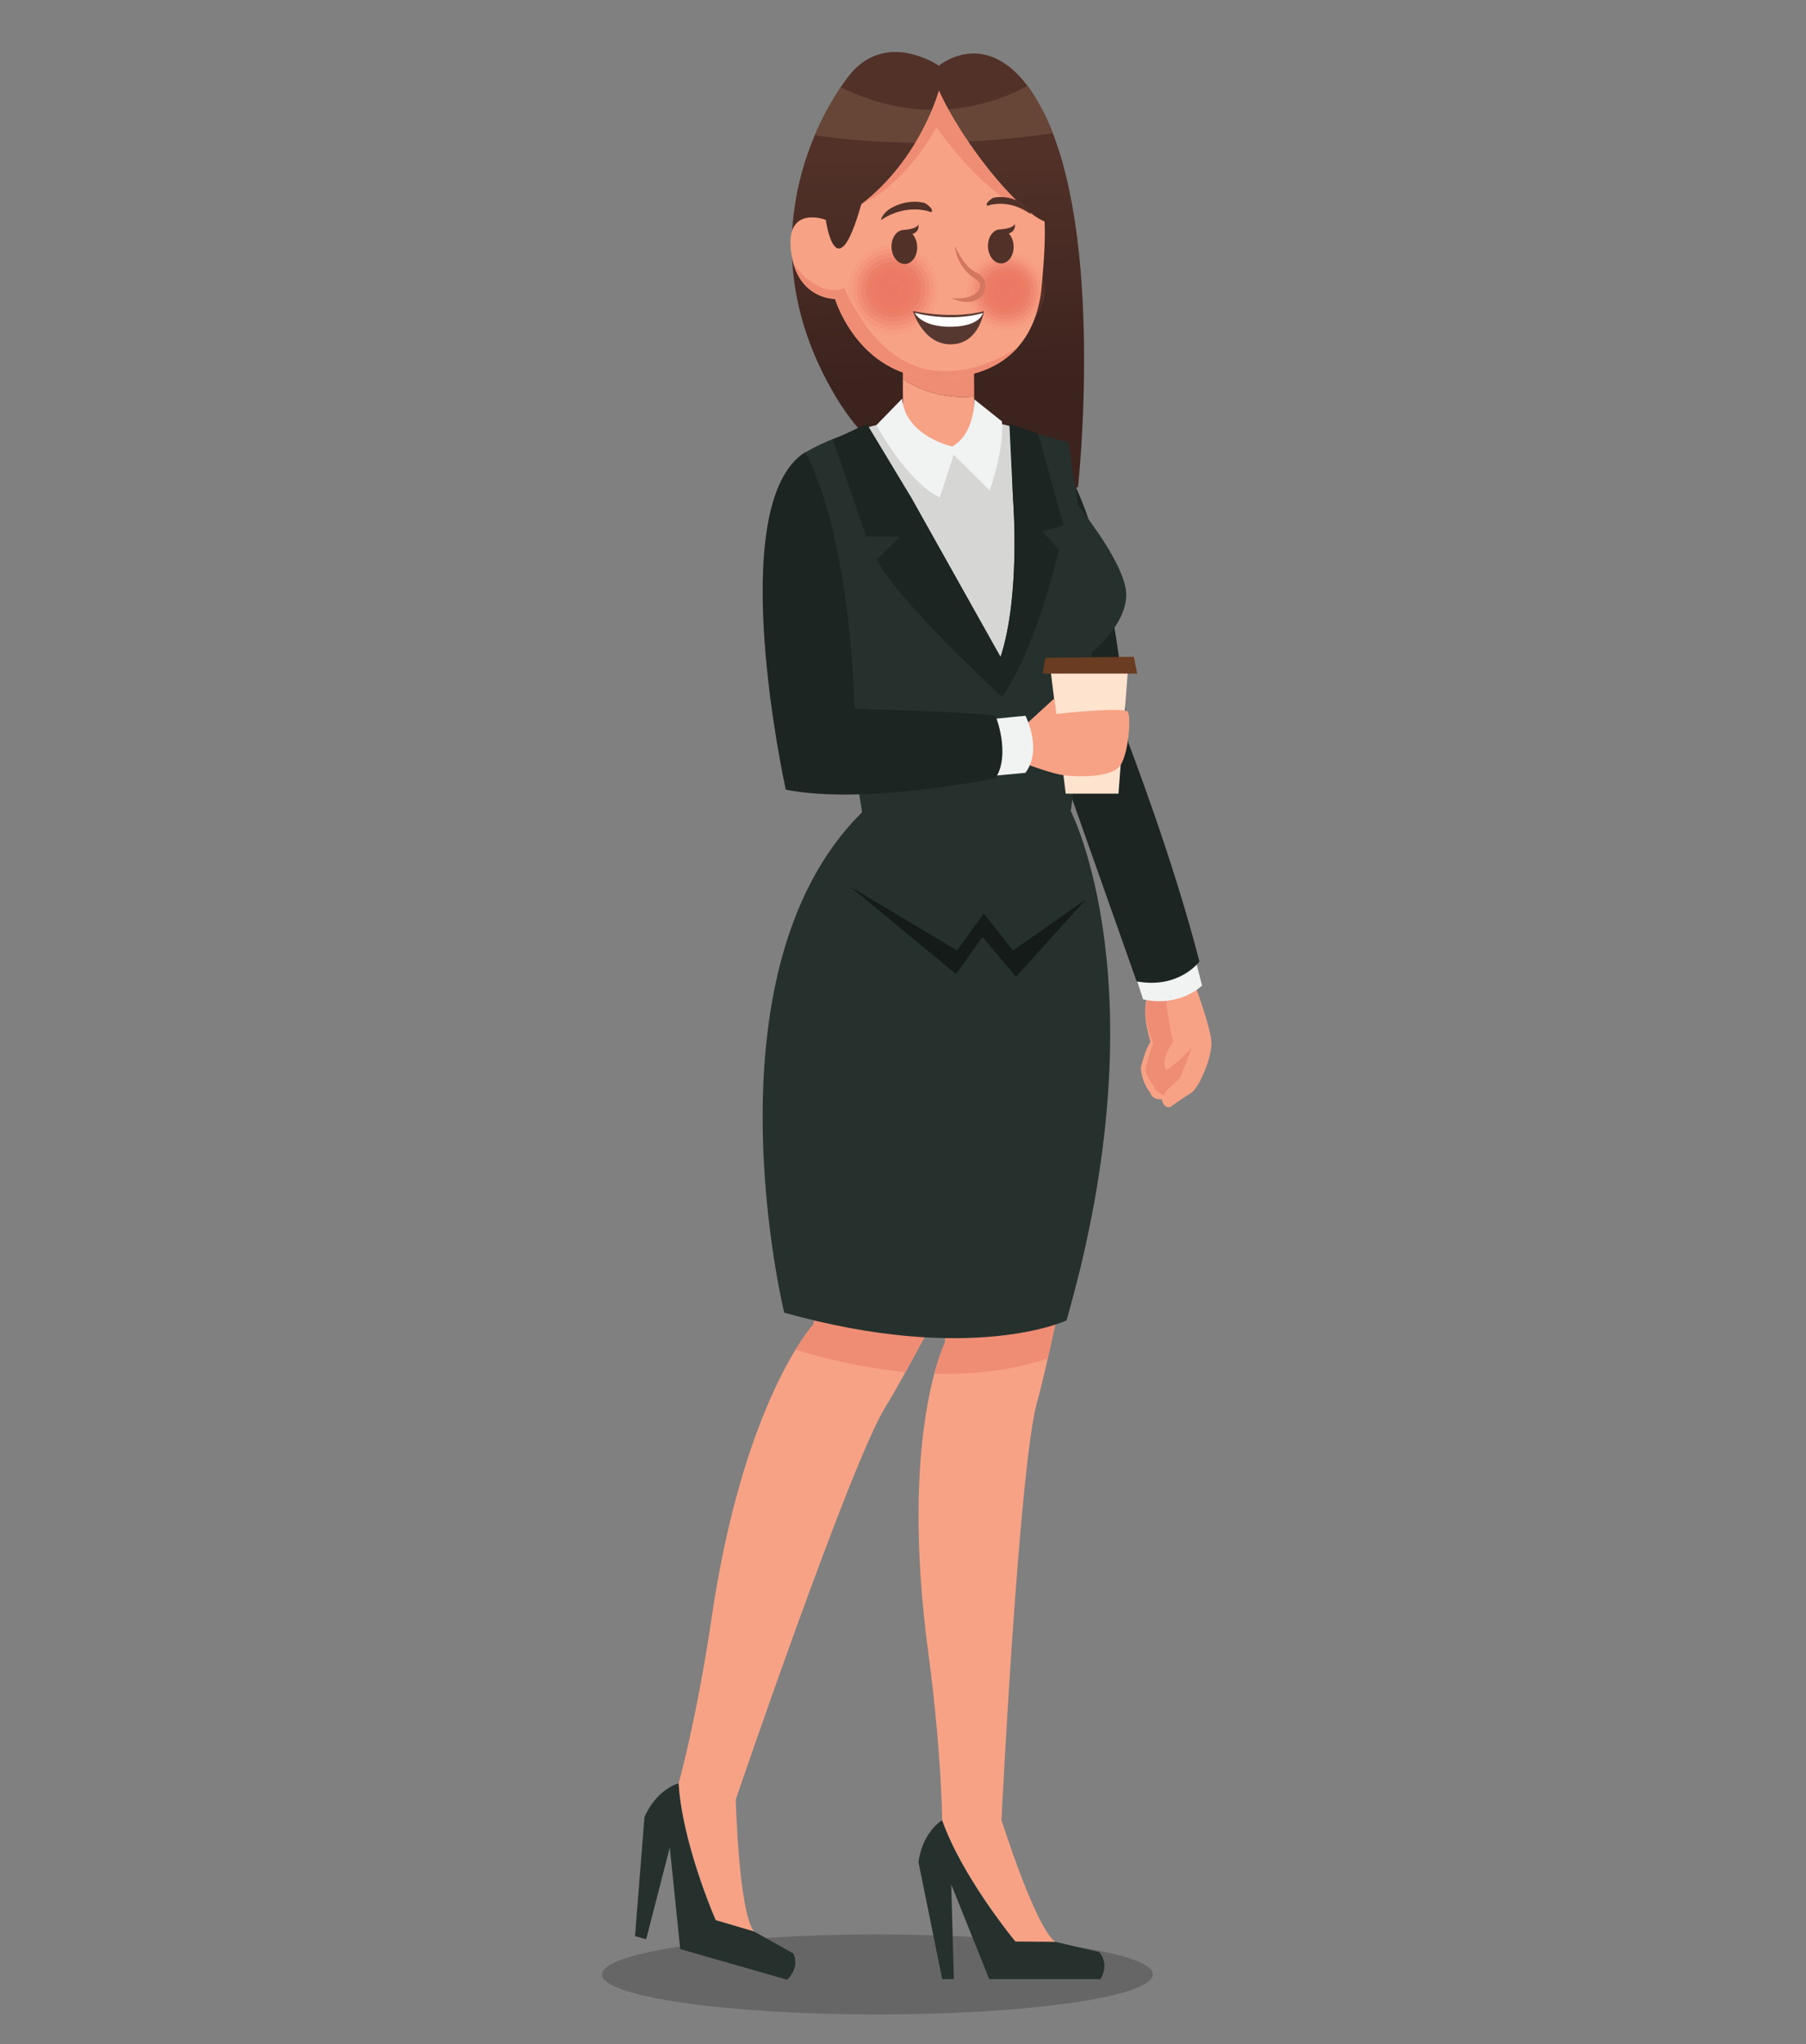 <?xml version="1.0" encoding="utf-8"?>
<!-- Generator: Adobe Illustrator 16.0.0, SVG Export Plug-In . SVG Version: 6.00 Build 0)  -->
<!DOCTYPE svg PUBLIC "-//W3C//DTD SVG 1.1//EN" "http://www.w3.org/Graphics/SVG/1.1/DTD/svg11.dtd">
<svg version="1.1" xmlns="http://www.w3.org/2000/svg" xmlns:xlink="http://www.w3.org/1999/xlink" x="0px" y="0px" width="243px"
	 height="275px" viewBox="0 0 243 275" style="enable-background:new 0 0 243 275;" xml:space="preserve">
<rect x="0" y="0" width="243" height="275" fill="#808080" stroke="none"/>
<symbol  id="New_Symbol" viewBox="-14.739 -52.555 29.477 105.111">
	<path style="fill:#394E6B;" d="M-2.988-52.555L-2.988-52.555c-5.073,0-9.228,4.029-9.385,9.099l-2.361,86.329
		c-0.184,5.963,5.167,10.584,11.039,9.534l10.697-1.914c4.87-0.871,8.229-5.371,7.678-10.288L6.343-44.211
		C5.811-48.963,1.792-52.555-2.988-52.555z"/>
</symbol>
<symbol  id="New_Symbol_2" viewBox="-11.693 -45.681 23.386 91.362">
	<path style="fill:#394E6B;" d="M7.385,36.57c-0.231,5.097-4.431,9.11-9.534,9.11c-5.815,0-10.279-5.157-9.444-10.913l2.047-19.043
		l-0.217-0.268L-4.82-44.05c0.077-0.921,0.847-1.631,1.772-1.631H9.914c1.02,0,1.831,0.856,1.776,1.875L7.385,36.57z"/>
</symbol>
<symbol  id="New_Symbol_28" viewBox="-12.589 -25.75 25.178 51.5">
	<path style="fill:#EF9F8A;" d="M12.589,15.259v-30.518c0-5.798-4.692-10.491-10.491-10.491h-4.196
		c-5.798,0-10.491,4.692-10.491,10.491v30.518c0,5.799,4.692,10.491,10.491,10.491h4.196C7.897,25.75,12.589,21.058,12.589,15.259z"
		/>
	<path style="fill:#EF9F8A;" d="M12.589,15.259V-6.632l-25.178,6.275v15.616c0,5.799,4.692,10.491,10.491,10.491h4.196
		C7.897,25.75,12.589,21.058,12.589,15.259z"/>
</symbol>
<symbol  id="New_Symbol_3" viewBox="-18.066 -40.691 36.133 81.38">
	<path style="fill:#2D3C58;" d="M11.854,40.686C2.836,40.371-7.343,17.734-9.418,11.666c-0.003-0.008-2.229-6.515-2.229-6.515
		l-6.188-32.762c-1.201-5.79,2.369-11.695,8.165-12.867c5.556-1.123,10.953,2.308,12.344,7.731c0,0,15.156,61.956,15.183,62.059
		c0.848,3.307-0.874,10.917-5.307,11.354C12.319,40.688,12.087,40.694,11.854,40.686z"/>
</symbol>
<symbol  id="New_Symbol_31" viewBox="-32 -21 64 42">
	<path style="fill:#394E6B;" d="M18.75-21h-37.5C-26.068-21-32-15.067-32-7.75V21h64V-7.75C32-15.067,26.068-21,18.75-21z"/>
</symbol>
<symbol  id="New_Symbol_4" viewBox="-12.729 -38.5 25.457 77">
	<g>
		<path style="fill:#2A3F4C;" d="M-3.647-26.527c-0.184-0.019-0.363-0.006-0.539,0.021l0.07-0.444l3.251,0.696L-3.647-26.527z"/>
		<path style="fill:#2D3C58;" d="M10.022-17.754c0.134,0.013,0.265,0.009,0.395-0.001L6.813,29.52c-0.21,2.54-1.38,4.78-3.12,6.4
			c-1.75,1.6-4.08,2.58-6.63,2.58c-6.07,0-10.67-5.46-9.65-11.44l7.299-46.543c0.272,0.166,0.58,0.28,0.916,0.313L10.022-17.754z"/>
		<path style="fill:#D4EFFC;" d="M12.718-22.71l-0.293,2.983c-0.105,1.069-0.971,1.884-2.007,1.971
			c-0.13,0.01-0.261,0.014-0.395,0.001L-4.371-19.17c-0.336-0.033-0.644-0.147-0.916-0.313c-0.7-0.426-1.141-1.223-1.056-2.089
			l0.293-2.983c0.1-1.019,0.893-1.804,1.863-1.951c0.176-0.027,0.355-0.04,0.539-0.021l2.782,0.273l11.611,1.142
			c0.079,0.008,0.152,0.03,0.228,0.046C12.057-24.841,12.828-23.834,12.718-22.71z"/>
		<path style="fill:#FABA9F;" d="M-0.865-26.254l-3.251-0.696l0.85-5.411c0.62-3.6,3.73-6.14,7.27-6.14c0.37,0,0.74,0.02,1.11,0.08
			c3.85,0.58,6.59,4.04,6.271,7.92l-0.41,5.434c-0.076-0.016-0.149-0.038-0.228-0.046L-0.865-26.254z"/>
	</g>
</symbol>
<symbol  id="New_Symbol_53" viewBox="-8.967 -19.982 17.934 39.963">
	<polygon style="fill:#61728A;" points="-5.126,19.981 -8.967,9.089 -1.843,5.542 -6.532,-3.595 8.967,-19.982 	"/>
</symbol>
<symbol  id="New_Symbol_69" viewBox="-1.357 -1.827 2.714 3.653">
	<g>
		<path style="fill:#67423A;" d="M-1.357-0.026c0.004-0.224,0.04-0.441,0.1-0.64c0.205-0.688,0.709-1.171,1.292-1.16
			c0.75,0.014,1.341,0.842,1.322,1.852c-0.007,0.342-0.083,0.66-0.21,0.933C0.9,1.486,0.459,1.835-0.035,1.826
			C-0.785,1.812-1.376,0.983-1.357-0.026z"/>
	</g>
</symbol>
<symbol  id="New_Symbol_7" viewBox="-12.526 -15.25 25.053 30.5">
	<path style="fill:#EF9F8A;" d="M12.526-9.445c0-3.207-2.599-5.805-5.805-5.805H0.729c-5.822,0-10.759,3.811-11.583,8.94
		l-1.553,9.674C-13.414,9.637-7.944,15.25-0.824,15.25l0,0c7.373,0,13.35-5.978,13.35-13.35V-9.445z"/>
</symbol>
<symbol  id="New_Symbol_8" viewBox="-3.283 -1.387 6.566 2.772">
	<g>
		<path style="fill:#B15A3C;" d="M-2.454-1.387l-0.829,1.639c2.06,1.042,4.33,1.374,6.566,0.961L2.95-0.592
			C1.112-0.251-0.756-0.527-2.454-1.387z"/>
	</g>
</symbol>
<symbol  id="New_Symbol_81" viewBox="-11.733 -7.16 23.466 14.319">
	<path style="fill:#67423A;" d="M11.67-7.16c0.3,2.313-0.364,5.189-4.55,6.954C-0.781,3.123-5.503,6.442-5.503,6.442L-9.716,7.14
		c-0.837,0.139-1.612-0.476-1.667-1.323l-0.35-5.393L3.178-7.16H11.67z"/>
</symbol>
<g id="Layer_1" style="display:none;">
	<g style="display:inline;">
		<g>
			
				<use xlink:href="#New_Symbol_3"  width="36.133" height="81.38" id="XMLID_360_" x="-18.066" y="-40.691" transform="matrix(0.559 -0.034 -0.034 -0.559 91.437 109.436)" style="overflow:visible;"/>
			
				<use xlink:href="#New_Symbol_4"  width="25.457" height="77" x="-12.729" y="-38.5" transform="matrix(0.558 0.047 0.047 -0.558 87.715 145.558)" style="overflow:visible;"/>
		</g>
	</g>
	
		<use xlink:href="#New_Symbol_3"  width="36.133" height="81.38" id="XMLID_358_" x="-18.066" y="-40.691" transform="matrix(-0.56 -0.008 0.008 -0.56 145.129 107.549)" style="display:inline;overflow:visible;"/>
	
		<use xlink:href="#New_Symbol_31"  width="64" height="42" id="XMLID_357_" x="-32" y="-21" transform="matrix(0.56 0 0 -0.56 117.673 159.459)" style="display:inline;overflow:visible;"/>
	<g style="display:inline;">
		<g>
			
				<use xlink:href="#New_Symbol_81"  width="23.466" height="14.319" id="XMLID_355_" x="-11.733" y="-7.16" transform="matrix(-0.948 -0.133 0.133 -0.948 83.564 264.152)" style="overflow:visible;"/>
		</g>
		<g>
			<g>
				
					<use xlink:href="#New_Symbol"  width="29.477" height="105.111" id="XMLID_353_" x="-14.739" y="-52.555" transform="matrix(0.554 0.083 0.083 -0.554 104.571 190.074)" style="overflow:visible;"/>
				
					<use xlink:href="#New_Symbol_2"  width="23.386" height="91.362" id="XMLID_352_" x="-11.693" y="-45.681" transform="matrix(0.547 0.119 0.119 -0.547 95.721 235.524)" style="overflow:visible;"/>
			</g>
		</g>
		<g>
			<g>
				
					<use xlink:href="#New_Symbol_81"  width="23.466" height="14.319" id="XMLID_351_" x="-11.733" y="-7.16" transform="matrix(0.958 0 0 -0.958 130.542 262.587)" style="overflow:visible;"/>
			</g>
			<g>
				<g>
					
						<use xlink:href="#New_Symbol"  width="29.477" height="105.111" id="XMLID_350_" x="-14.739" y="-52.555" transform="matrix(-0.56 -0.03 0.03 -0.56 125.851 185.98)" style="overflow:visible;"/>
					
						<use xlink:href="#New_Symbol_2"  width="23.386" height="91.362" id="XMLID_349_" x="-11.693" y="-45.681" transform="matrix(-0.56 0.006 -0.006 -0.56 125.319 232.28)" style="overflow:visible;"/>
				</g>
			</g>
		</g>
	</g>
	<path style="display:inline;fill:#2D3C58;" d="M142.086,91.163c-0.501-5.842-8.924-9.8-13.247-11.873
		c-1.118-0.531-9.928-3.375-11.166-2.923c-1.236-0.451-10.045,2.392-11.152,2.923c-4.334,2.073-12.756,6.031-13.257,11.873
		c-0.28,3.201-0.466,7.276-0.308,8.766l5.606,59.176c0.062,0.601,1.021,1.129,2.176,1.177l12.517,0.75
		c1.41,0.094,2.826,0.12,4.242,0.13v0.006c0.055,0,0.114-0.003,0.176-0.004c0.065,0.001,0.128,0.004,0.19,0.004v-0.006
		c1.408-0.01,2.82-0.036,4.234-0.13l12.521-0.75c1.146-0.048,2.107-0.576,2.181-1.177l5.597-59.176
		C142.552,98.439,142.376,94.363,142.086,91.163z"/>
	<path style="display:inline;fill:#E9F4F7;" d="M131.598,80.617l-14.35,38.624l-13.497-38.267l0.65-0.414
		c8.282-5.328,18.65-5.366,26.956-0.095L131.598,80.617z"/>
	<g style="display:inline;">
		
			<use xlink:href="#New_Symbol_53"  width="17.934" height="39.963" x="-8.967" y="-19.982" transform="matrix(0.958 0 0 -0.958 109.119 100.104)" style="overflow:visible;"/>
		
			<use xlink:href="#New_Symbol_53"  width="17.934" height="39.963" x="-8.967" y="-19.982" transform="matrix(-0.958 0 0 -0.958 126.237 100.104)" style="overflow:visible;"/>
	</g>
	<polygon style="display:inline;fill:#A1B766;" points="122.373,109.505 117.103,119.397 113.075,109.439 113.075,109.433 
		113.527,97.421 115.854,92.142 112.986,87.683 118.263,80.971 122.373,87.153 118.726,92.139 120.667,95.922 	"/>
	<path style="display:inline;fill:#D4EFFC;" d="M111.562,89.056l6.528-4.868l6.283,4.459c2.417-1.807,3.948-4.499,3.948-7.328
		c0-4.987-4.756-9.575-10.647-9.575c-5.875,0-10.649,4.588-10.649,9.575C107.024,84.373,108.823,87.264,111.562,89.056z"/>
	
		<use xlink:href="#New_Symbol_28"  width="25.178" height="51.5" id="XMLID_348_" x="-12.589" y="-25.75" transform="matrix(0.56 0 0 -0.56 117.673 70.466)" style="display:inline;overflow:visible;"/>
	<g style="display:inline;">
		<path style="fill:#FCF8C8;" d="M140.031,29.995v7.287c0,1.44-0.178,2.841-0.516,4.181c-1.854,7.578-8.711,13.192-16.861,13.192
			h-10.946c-8.068,0-14.847-5.503-16.809-12.956c-0.368-1.413-0.56-2.894-0.56-4.417v-7.287c0-9.595,7.777-17.375,17.368-17.375
			h10.946C132.255,12.62,140.031,20.4,140.031,29.995z"/>
		<g>
			
				<use xlink:href="#New_Symbol_7"  width="25.053" height="30.5" id="XMLID_347_" x="-12.526" y="-15.25" transform="matrix(0.56 0 0 -0.56 97.29 50.873)" style="overflow:visible;"/>
			
				<use xlink:href="#New_Symbol_7"  width="25.053" height="30.5" id="XMLID_346_" x="-12.526" y="-15.25" transform="matrix(-0.56 0 0 -0.56 137.081 50.873)" style="overflow:visible;"/>
		</g>
		<path style="fill:#FABA9F;" d="M117.179,75.392L117.179,75.392c-10.552,0-19.189-8.637-19.189-19.194V31.117
			c0-7.245,5.921-13.171,13.17-13.171h12.046c7.253,0,13.173,5.926,13.173,13.171v25.081
			C136.379,66.755,127.745,75.392,117.179,75.392z"/>
		<path style="opacity:0.59;fill:#FABAA0;" d="M117.18,55.943L117.18,55.943c-2.529,0-4.597-2.068-4.597-4.598v-8.029
			c0-2.529,2.068-4.599,4.596-4.599h0.001c2.531,0,4.605,2.07,4.605,4.599v8.029C121.786,53.875,119.711,55.943,117.18,55.943z"/>
		<path style="fill:#FCF8C8;" d="M141.54,8.553c-2.466-2.127-5.814-3.066-8.972-2.512c1.111,0.589,1.135,2.361,0.375,3.391
			c-3.381,4.603-8.418,1.695-12.662,0.708c-4.37-1.015-9.197,0.064-12.668,2.831c-2.41,1.915-4.083,4.527-5.155,7.378
			c0.536-0.175,1.072-0.34,1.613-0.478c3.894-0.981,7.507-0.413,10.889,1.742c0.765,0.486,1.059,1.204,1.035,1.909
			c0.579,0.173,1.147,0.423,1.718,0.781c6.483,4.131,14.967,5.839,21.889,1.944C146.354,22.457,148.068,14.162,141.54,8.553z"/>
		<path style="fill:#FFFFFF;" d="M109.938,57.586c-0.417,0-0.688,0.628-0.486,1.136c1.404,3.492,4.341,5.895,7.728,5.895
			c3.394,0,6.324-2.403,7.728-5.895c0.203-0.508-0.057-1.136-0.477-1.136H109.938z"/>
		<g>
			<g>
				<g>
					
						<use xlink:href="#New_Symbol_8"  width="6.566" height="2.772" x="-3.283" y="-1.387" transform="matrix(1.274 0 0 -1.274 109.655 34.147)" style="overflow:visible;"/>
				</g>
				<g>
					
						<use xlink:href="#New_Symbol_8"  width="6.566" height="2.772" id="XMLID_345_" x="-3.283" y="-1.387" transform="matrix(-1.274 0 0 -1.274 124.711 34.147)" style="overflow:visible;"/>
				</g>
			</g>
			<g>
				
					<use xlink:href="#New_Symbol_69"  width="2.714" height="3.653" id="XMLID_14_" x="-1.357" y="-1.827" transform="matrix(1.412 0 0 -1.412 109.93 42.856)" style="overflow:visible;"/>
				
					<use xlink:href="#New_Symbol_69"  width="2.714" height="3.653" id="XMLID_5_" x="-1.357" y="-1.827" transform="matrix(1.412 0 0 -1.412 124.441 42.856)" style="overflow:visible;"/>
			</g>
		</g>
		<path style="fill:#FCF8C8;" d="M140.031,29.995v8.407c0,1.441-0.178,2.842-0.516,4.181c-4.251-1.384-7.328-5.38-7.328-10.099
			v-3.949c0-1.516-1.23-2.743-2.748-2.743h-25.401c-1.517,0-2.743,1.227-2.743,2.743v5.977c0,3.986-2.708,7.337-6.396,8.306
			c-0.368-1.412-0.56-2.892-0.56-4.417v-7.285c0-10.174,8.322-18.497,18.487-18.497h9.827
			C132.255,12.62,140.031,20.4,140.031,29.995z"/>
	</g>
	<g style="display:inline;">
		
			<use xlink:href="#New_Symbol_4"  width="25.457" height="77" x="-12.729" y="-38.5" transform="matrix(0.55 0.108 -0.108 0.55 153.858 108.724)" style="overflow:visible;"/>
	</g>
	<g style="display:inline;">
		<path style="fill:#EF9F8A;" d="M91.697,176.393l2.215-0.766c2.065-0.737,3.291-2.876,2.87-5.029l-0.314-1.618l-7.185-0.706
			L91.697,176.393z"/>
		<g>
			<g>
				<g>
					<path style="fill:#724348;" d="M91.438,168.274h-7.446c-3.35,0-6.081,2.738-6.081,6.079v3.963c0,0.155,0.137,0.298,0.305,0.298
						h2.259c0.167,0,0.297-0.143,0.297-0.298v-3.963c0-1.771,1.444-3.223,3.22-3.223h7.446c1.775,0,3.221,1.452,3.221,3.223v3.963
						c0,0.155,0.13,0.298,0.295,0.298h2.259c0.168,0,0.303-0.143,0.303-0.298v-3.963C97.517,171.01,94.786,168.274,91.438,168.274z"
						/>
				</g>
				<g>
					<path style="fill:#67423A;" d="M105.128,212h-33.7c-1.852,0-3.368-1.52-3.368-3.372v-26.525c0-1.844,1.516-3.356,3.368-3.356
						h33.7c1.848,0,3.366,1.513,3.366,3.356v26.525C108.494,210.481,106.976,212,105.128,212z"/>
					<rect x="68.349" y="196.287" style="opacity:0.43;fill:#67423A;" width="39.521" height="4.271"/>
					<path style="fill:#67423A;" d="M108.701,179.396c0-1.051-0.886-1.892-1.993-1.892h-0.76h-0.615H70.788
						c-2.369,0-4.288,1.813-4.288,4.054v13.054c0,2.082,1.784,3.771,3.985,3.771h30.95c2.201,0,3.978-1.689,3.978-3.771v-10.875
						c0-2.088-1.32-3.848,0.736-4.341H108.701L108.701,179.396z"/>
					<path style="opacity:0.43;fill:#67423A;" d="M106.862,211.783L106.862,211.783c-1.14,0-2.078-0.927-2.078-2.075V180.54
						c0-1.14,0.938-2.082,2.078-2.082l0,0c1.133,0,2.068,0.942,2.068,2.082v29.168C108.93,210.856,107.995,211.783,106.862,211.783z
						"/>
					<g>
						<path style="fill:#724348;" d="M88.095,203.306h-6.541c-0.651,0-1.185-0.532-1.185-1.188v-2.844
							c0-0.648,0.533-1.183,1.185-1.183h6.541c0.654,0,1.188,0.534,1.188,1.183v2.844C89.282,202.774,88.749,203.306,88.095,203.306
							z"/>
						<path style="fill:#EAD35F;" d="M87.973,202.216H81.67c-0.714,0-1.3-0.582-1.3-1.309v-3.686c0-0.728,0.586-1.303,1.3-1.303
							h6.303c0.723,0,1.309,0.575,1.309,1.303v3.686C89.282,201.634,88.696,202.216,87.973,202.216z"/>
					</g>
				</g>
			</g>
		</g>
		<g>
			<path style="fill:#FABAA0;" d="M95.91,165.864c-0.278-1.61-1.948-2.689-3.724-2.445l-0.298,0.055
				c-0.293,0.028-0.578,0.127-0.837,0.235c-1.024-0.577-2.27-0.842-3.547-0.642l-2.667,0.377c-2.836,0.403-4.764,2.819-4.305,5.371
				l0.792,4.475c0.455,2.565,3.12,4.298,5.949,3.892l2.67-0.377c0.101-0.016,0.192-0.043,0.285-0.067
				c-0.045-0.114-0.087-0.232-0.13-0.344h1.6v-6.557c0.554-0.469,1.297-0.753,2.112-0.753h1.191
				c0.476-0.092,0.967-0.107,1.466-0.104L95.91,165.864z"/>
		</g>
	</g>
	<g style="display:inline;">
		<path style="fill:#FAB692;" d="M170.784,89.062l-1.582-2.499l-7.902-2.161c1.368-1.562,2.418-3.448,3.031-5.524
			c0.34-1.133-0.343-2.34-1.531-2.691c-1.25-0.288-2.441,0.284-2.781,1.42c-0.501,1.694-1.558,3.29-2.956,4.562
			c-2.479,2.258-4.676,2.885-2.503,6.388c0.8,1.272,0.18,3.601,1.364,4.611c3.421,2.92,8.739,0.809,12.681,0.359
			C170.811,93.27,171.964,90.907,170.784,89.062z"/>
		<path style="fill:#2D3C58;" d="M169.252,94.878l-10.201-2.722c-0.79-0.214-1.224-1.201-0.968-2.21l5.247-19.606
			c0.256-1.005,1.127-1.647,1.938-1.433l10.189,2.717c0.792,0.215,1.227,1.206,0.967,2.211l-5.237,19.605
			C170.923,94.449,170.051,95.093,169.252,94.878z"/>
		<path style="fill:#FFFFFF;stroke:#FFFFFF;stroke-width:0.342;stroke-miterlimit:10;" d="M166.459,89.887
			c-0.102,0.368-0.467,0.585-0.841,0.485c-0.354-0.097-0.57-0.472-0.477-0.835c0.099-0.364,0.463-0.58,0.835-0.485
			C166.346,89.148,166.563,89.523,166.459,89.887z"/>
		<path style="fill:#ABC3E6;" d="M169.755,88.889l-8.141-2.173c-0.309-0.078-0.479-0.381-0.406-0.678l3.747-14.015
			c0.084-0.296,0.385-0.472,0.672-0.394l8.146,2.175c0.306,0.076,0.477,0.381,0.402,0.676l-3.742,14.016
			C170.345,88.795,170.044,88.969,169.755,88.889z"/>
		<g>
			<g>
				<path style="fill:#FAB692;" d="M172.797,84.856l-3.23-0.863c-0.967-0.257-1.556-1.26-1.29-2.228l0.02-0.129
					c0.27-0.968,1.274-1.547,2.243-1.291l3.229,0.863c0.967,0.257,1.55,1.262,1.29,2.23l-0.026,0.126
					C174.764,84.533,173.764,85.113,172.797,84.856z"/>
			</g>
			<g>
				<path style="fill:#FAB692;" d="M170.889,91.98l-3.235-0.862c-0.969-0.261-1.536-1.264-1.292-2.232l0.041-0.127
					c0.266-0.968,1.258-1.549,2.227-1.291l3.234,0.862c0.969,0.262,1.56,1.265,1.292,2.234l-0.032,0.125
					C172.87,91.658,171.856,92.241,170.889,91.98z"/>
			</g>
			<g>
				<path style="fill:#FAB692;" d="M172.054,88.478l-3.229-0.862c-0.967-0.259-1.545-1.266-1.291-2.234l0.03-0.124
					c0.269-0.968,1.264-1.551,2.231-1.291l3.232,0.861c0.969,0.261,1.559,1.261,1.291,2.229l-0.023,0.13
					C174.032,88.155,173.021,88.736,172.054,88.478z"/>
			</g>
		</g>
	</g>
</g>
<g id="Layer_2">
	<g>
		<path style="opacity:0.2;fill:#020202;" d="M81,265.62c0,2.974,16.589,5.381,37.054,5.381c20.473,0,37.064-2.407,37.064-5.381
			c0-2.969-16.591-5.376-37.064-5.376C97.589,260.244,81,262.651,81,265.62z"/>
		<g>
			<path style="fill:#F8A285;" d="M126.309,161.202h19.219c-2.421,11.955-4.884,23.577-5.945,27.251
				c-2.465,8.428-4.834,56.407-4.834,56.407h-7.98c-0.146-8.004-1.138-17.151-1.843-22.346c-4.005-29.723,2.27-42.005,2.27-42.005
				C126.206,174.247,126.063,167.47,126.309,161.202z"/>
		</g>
		<g>
			<path style="fill:#26312D;" d="M126.768,244.86c2.602,7.483,9.354,15.695,9.354,15.695l5.867,0.676l5.897,1.384
				c0,0,1.469,1.416,0.185,3.641h-14.968l-5.115-12.744l0.358,12.744h-1.573l-3.188-15.742
				C123.584,250.513,123.905,246.803,126.768,244.86z"/>
			<path style="fill:#F8A285;" d="M126.768,244.842l3.755-3.42l4.226,3.414c0,0,4.559,14.494,7.24,16.395l-5.368-0.04
				C136.62,261.191,129.369,252.324,126.768,244.842z"/>
		</g>
		<g>
			<path style="fill:#F8A285;" d="M113.94,159.355l18.477,5.296c-5.634,10.825-11.196,21.322-13.235,24.547
				c-4.685,7.438-20.191,52.905-20.191,52.905l-7.677-2.205c2.075-7.724,3.637-16.803,4.396-21.978
				c4.338-29.688,13.764-39.77,13.764-39.77C110.245,171.872,111.976,165.313,113.94,159.355z"/>
		</g>
		<g>
			<path style="fill:#26312D;" d="M91.314,239.898c0.449,7.915,4.671,17.671,4.671,17.671l5.463,2.266l5.278,2.949
				c0,0,1.03,1.772-0.823,3.545l-14.377-4.12l-1.406-13.662l-3.178,12.346l-1.499-0.429l1.269-16.008
				C86.713,244.456,88.044,240.986,91.314,239.898z"/>
			<path style="fill:#F8A285;" d="M91.319,239.882l4.553-2.251l3.124,4.445c0,0,0.393,15.191,2.453,17.758l-5.15-1.52
				C96.298,258.315,91.771,247.794,91.319,239.882z"/>
		</g>
		<path style="fill:#EF8D74;" d="M113.94,159.355c-1.965,5.958-3.695,12.517-4.466,18.796c0,0-0.971,1.035-2.432,3.427
			c3.925,1.205,9.113,2.476,14.8,3.011c2.682-4.877,6.607-12.328,10.574-19.938L113.94,159.355z"/>
		<path style="fill:#EF8D74;" d="M140.97,182.77c1.239-5.435,2.909-13.451,4.558-21.607h-19.219
			c-0.246,6.31-0.103,13.063,0.886,19.328c0,0-0.694,1.38-1.479,4.315C130.708,184.948,135.959,184.437,140.97,182.77z"/>
		<g>
			
				<linearGradient id="SVGID_1_" gradientUnits="userSpaceOnUse" x1="-2328.804" y1="21.141" x2="-2328.382" y2="51.941" gradientTransform="matrix(1 0 0 1 2454.745 0)">
				<stop  offset="0" style="stop-color:#513128"/>
				<stop  offset="1" style="stop-color:#3C231E"/>
			</linearGradient>
			<path style="fill:url(#SVGID_1_);" d="M145.051,65.511c0,0,3.687-33.883-4.617-50.362c-6.456-12.793-14.104-6.31-14.104-6.31
				s-7.354-5.076-12.327,1.641c-4.982,6.716-13.106,23.472-1.593,42.814C123.928,72.637,145.051,65.511,145.051,65.511z"/>
			<path style="fill:#684637;" d="M109.637,18.186c1.088-2.56,2.329-4.737,3.482-6.454c11.153,5.489,20.393,2.365,25.13-0.164
				c0.738,0.982,1.471,2.16,2.185,3.58c0.434,0.877,0.843,1.811,1.23,2.779C134.856,18.907,122.319,20.105,109.637,18.186z"/>
		</g>
		<g>
			<g>
				<path style="fill:#F8A285;" d="M156.879,130.14l3.977,2.555c0,0,1.926,5.287,2.126,7.273c0.22,1.982-1.539,6.211-2.64,7.011
					c0,0-2.131,1.368-2.813,1.917c0,0-0.912,0.397-1.2-1.008c0,0-1.247,0.161-1.561-0.889c0,0-1.111-1.229-1.279-3.337
					c0,0,0.602-2.509,1.315-3.521c0,0-1.245-3.727-0.438-5.951L156.879,130.14z"/>
				<path style="fill:#EF8D74;" d="M156.886,134.463c0,0,0.403,3.628,0.965,5.688c0,0-1.898,2.615-0.88,3.81
					c0,0,1.437-0.924,3.382-3.018c0,0-1.305,3.434-1.536,3.963c-0.226,0.544-1.976,1.563-2.175,2.466c0,0-1.353-0.537-1.411-1.281
					c0,0-1.155-1.362-1.085-2.298c0,0,0.432-2.027,1.014-3.469c0,0-1.702-3.669-0.668-6.099
					C154.563,134.077,156.776,134.567,156.886,134.463z"/>
			</g>
			<path style="fill:#F1F3F3;" d="M160.642,128.311l1.096,4.272c0,0-2.914,2.952-7.93,1.864l-1.253-3.869L160.642,128.311z"/>
			<path style="fill:#1D2522;" d="M141.37,60.375c0,0,7.663,5.528,10.438,39.511c0,0,6.098,15.817,9.571,29.468
				c0,0-2.723,3.738-8.447,2.668l-11.055-31.278C141.877,100.743,137.127,61.892,141.37,60.375z"/>
		</g>
		<g>
			<path style="fill:#D6D7D5;" d="M134.639,91.001l-13.163-23.812l-4.95-9.632c7.773-2.244,14.567-1.51,19.434-0.217l1.444,9.612
				C137.403,66.952,137.396,82.616,134.639,91.001z"/>
			<g>
				<g>
					<path style="fill:#F8A285;" d="M131.074,53.327l0.019,7.832l-9.576,0.037l-0.041-10.188
						C125.464,53.611,129.428,53.537,131.074,53.327z"/>
					<path style="fill:#EF8D74;" d="M121.476,51.007l-0.026-7.849l9.575-0.038l0.05,10.207
						C129.428,53.537,125.464,53.611,121.476,51.007z"/>
				</g>
				<path style="fill:#26312D;" d="M116.453,57.557l6.088,9.316l12.077,21.519c2.743-8.387,1.68-21.361,1.68-21.361l-0.342-9.691
					c4.842,1.296,7.826,2.234,7.826,2.234l1.252,8.41c4.965,6.349,6.462,10.04,6.5,11.886c0.114,4.154-4.615,7.845-4.615,7.845
					l-2.829,21.315c-16.499,6.414-28.075,0.368-28.075,0.368c-1.827-12.465-7.639-30.66-7.639-30.66V60.847
					C110.896,59.366,113.883,58.298,116.453,57.557z"/>
				<path style="fill:#F1F3F3;" d="M131.093,53.721c0,0,0.173,4.534-2.965,6.349c0,0-6.304-1.379-6.749-6.435l-3.444,3.543
					c0,0,3.941,7.482,8.512,9.749l1.862-5.748l4.866,4.799c0,0,1.969-5.603,1.638-9.286L131.093,53.721z"/>
				<path style="fill:#1D2522;" d="M140.26,71.514l2.222,2.426c0,0-2.913,12.974-7.625,19.83c0,0-13.333-12.131-16.922-18.458
					l3.095-3.059l-4.504-0.105l-4.465-13c1.517-0.644,3.129-1.518,4.594-2.09l5.919,9.816l12.06,21.519
					c2.754-8.387,1.667-21.361,1.667-21.361l-0.489-9.974c1.416,0.38,2.824,0.9,3.893,1.315l3.405,12.297L140.26,71.514z"/>
			</g>
		</g>
		<g>
			<path style="fill:#F8A285;" d="M110.855,29.496l0.256,0.085l0,0c0,0,1.386,9.929,4.77-2.088
				c7.973-6.104,10.452-15.292,10.452-15.292c3.015,6.727,10.419,16.074,14.213,17.59c0.137,2.268-0.103,5.706-0.392,8.777
				c-0.552,6.014-3.677,10.41-9.563,11.801c-14.224,3.353-18.232-10.156-18.232-10.156s-5.351,0.111-5.966-6.802
				C105.881,27.757,110.855,29.496,110.855,29.496z"/>
			<path style="fill:#EF8D74;" d="M125.984,17.132c0,0-3.832,7.437-10.104,10.362c8.003-6.127,10.452-15.292,10.452-15.292
				c2.678,5.977,8.827,14.024,12.828,16.806C136.455,27.908,131.673,24.976,125.984,17.132z"/>
			<path style="fill:#EF8D74;" d="M113.609,38.748c0,0,3.851,9.988,11.818,11.065c4.864,0.657,9.031-1.415,11.555-3.136
				c-1.563,1.775-3.682,3.051-6.39,3.692c-14.224,3.353-18.232-10.156-18.232-10.156s-4.238,0.055-5.601-4.75
				C110.315,40.393,113.609,38.748,113.609,38.748z"/>
			<g style="opacity:0.9;">
				<path style="opacity:0;fill:#EA7460;" d="M129.639,39.199c0.012,3.179,2.6,5.74,5.78,5.723c3.183-0.017,5.744-2.608,5.722-5.786
					c-0.021-3.177-2.601-5.74-5.789-5.721C132.182,33.43,129.619,36.023,129.639,39.199z"/>
				<path style="opacity:0.091;fill:#EA7460;" d="M135.355,33.92c-2.893,0.013-5.23,2.379-5.212,5.276
					c0.01,2.9,2.371,5.236,5.272,5.219c2.903-0.015,5.239-2.378,5.219-5.277C140.615,36.24,138.263,33.902,135.355,33.92z"/>
				<path style="opacity:0.182;fill:#EA7460;" d="M135.358,34.426c-2.614,0.012-4.727,2.15-4.71,4.768
					c0.01,2.62,2.143,4.731,4.767,4.717c2.622-0.014,4.733-2.149,4.714-4.77C140.111,36.523,137.987,34.41,135.358,34.426z"/>
				<path style="opacity:0.273;fill:#EA7460;" d="M135.362,34.931c-2.338,0.011-4.224,1.921-4.21,4.26
					c0.009,2.341,1.914,4.227,4.26,4.213c2.342-0.012,4.229-1.92,4.211-4.26C139.607,36.804,137.71,34.917,135.362,34.931z"/>
				<path style="opacity:0.364;fill:#EA7460;" d="M135.366,35.437c-2.06,0.009-3.722,1.692-3.709,3.751
					c0.008,2.062,1.686,3.723,3.753,3.711c2.063-0.011,3.723-1.691,3.708-3.752C139.104,37.086,137.434,35.424,135.366,35.437z"/>
				<path style="opacity:0.455;fill:#EA7460;" d="M135.37,35.943c-1.782,0.008-3.219,1.463-3.208,3.243
					c0.008,1.783,1.457,3.218,3.246,3.208c1.782-0.009,3.217-1.462,3.205-3.244C138.602,37.369,137.157,35.932,135.37,35.943z"/>
				<path style="opacity:0.545;fill:#EA7460;" d="M135.373,36.448c-1.505,0.007-2.716,1.234-2.706,2.734
					c0.006,1.504,1.229,2.714,2.739,2.705c1.502-0.007,2.711-1.232,2.701-2.734S136.88,36.439,135.373,36.448z"/>
				<path style="opacity:0.636;fill:#EA7460;" d="M135.377,36.954c-1.228,0.006-2.213,1.005-2.205,2.226
					c0.005,1.225,1,2.21,2.231,2.203c1.223-0.006,2.206-1.003,2.198-2.227C137.594,37.933,136.604,36.946,135.377,36.954z"/>
				<path style="opacity:0.727;fill:#EA7460;" d="M135.38,37.458c-0.949,0.005-1.708,0.776-1.703,1.718
					c0.005,0.945,0.771,1.706,1.725,1.7c0.942-0.005,1.701-0.774,1.694-1.718C137.09,38.215,136.326,37.454,135.38,37.458z"/>
				<path style="opacity:0.818;fill:#EA7460;" d="M135.384,37.964c-0.672,0.004-1.205,0.547-1.202,1.209
					c0.004,0.666,0.543,1.202,1.218,1.197c0.662-0.003,1.195-0.545,1.19-1.21C136.586,38.497,136.051,37.96,135.384,37.964z"/>
				<path style="opacity:0.909;fill:#EA7460;" d="M135.388,38.47c-0.395,0.002-0.705,0.318-0.702,0.701
					c0.002,0.387,0.314,0.697,0.711,0.694c0.383-0.002,0.69-0.316,0.688-0.701C136.083,38.779,135.773,38.468,135.388,38.47z"/>
				<path style="fill:#EA7460;" d="M135.19,39.168c0.001,0.107,0.086,0.192,0.204,0.191c0.103,0,0.185-0.087,0.185-0.193
					c0-0.105-0.082-0.191-0.188-0.191C135.274,38.976,135.189,39.064,135.19,39.168z"/>
			</g>
			<g style="opacity:0.9;">
				<path style="opacity:0;fill:#EA7460;" d="M113.553,38.973c0.017,3.667,3.013,6.627,6.679,6.607
					c3.668-0.02,6.626-3.013,6.616-6.681c-0.021-3.671-3.023-6.63-6.686-6.608C116.492,32.309,113.53,35.303,113.553,38.973z"/>
				<path style="opacity:0.091;fill:#EA7460;" d="M120.165,32.875c-3.347,0.016-6.048,2.747-6.028,6.095
					c0.015,3.345,2.748,6.045,6.092,6.027c3.347-0.018,6.044-2.748,6.034-6.094C126.243,35.553,123.506,32.854,120.165,32.875z"/>
				<path style="opacity:0.182;fill:#EA7460;" d="M120.167,33.459c-3.025,0.014-5.465,2.483-5.446,5.508
					c0.014,3.023,2.483,5.462,5.505,5.446c3.024-0.016,5.461-2.483,5.453-5.507C125.661,35.879,123.187,33.44,120.167,33.459z"/>
				<path style="opacity:0.273;fill:#EA7460;" d="M120.17,34.042c-2.702,0.013-4.882,2.218-4.866,4.921
					c0.012,2.701,2.218,4.88,4.918,4.865c2.702-0.014,4.879-2.218,4.871-4.919C125.078,36.205,122.868,34.026,120.17,34.042z"/>
				<path style="opacity:0.364;fill:#EA7460;" d="M120.174,34.626c-2.38,0.011-4.299,1.953-4.285,4.334
					c0.011,2.379,1.953,4.297,4.331,4.284c2.38-0.013,4.297-1.953,4.29-4.332C124.496,36.531,122.55,34.612,120.174,34.626z"/>
				<path style="opacity:0.455;fill:#EA7460;" d="M120.177,35.21c-2.058,0.01-3.716,1.688-3.704,3.747
					c0.009,2.057,1.688,3.714,3.744,3.703c2.058-0.011,3.714-1.688,3.708-3.745C123.914,36.856,122.231,35.198,120.177,35.21z"/>
				<circle style="opacity:0.545;fill:#EA7460;" cx="120.197" cy="38.935" r="3.142"/>
				<circle style="opacity:0.636;fill:#EA7460;" cx="120.197" cy="38.935" r="2.558"/>
				<circle style="opacity:0.727;fill:#EA7460;" cx="120.197" cy="38.935" r="1.974"/>
				<circle style="opacity:0.818;fill:#EA7460;" cx="120.197" cy="38.935" r="1.39"/>
				<circle style="opacity:0.909;fill:#EA7460;" cx="120.197" cy="38.935" r="0.806"/>
				<circle style="fill:#EA7460;" cx="120.197" cy="38.936" r="0.221"/>
			</g>
			<g>
				<path style="fill:#573830;" d="M132.376,41.87c0,0-3.669,1.144-9.541-0.02c0,0,1.429,4.765,5.433,4.459
					C131.822,46.035,132.376,41.87,132.376,41.87z"/>
				<path style="fill:#FFFFFF;" d="M132.238,42.11c0,0-3.808,1.301-9.157-0.02c0,0,0.889,1.991,5.111,1.864
					C131.936,43.841,132.238,42.11,132.238,42.11z"/>
			</g>
			<path style="fill:#513128;" d="M132.853,27.685c0,0,2.766-1.082,5.811,1.105c0,0,0.037-0.374-0.599-1.012
				c-0.622-0.639-2.488-1.603-4.44-1.159C133.624,26.619,132.433,27.295,132.853,27.685z"/>
			<path style="fill:#513128;" d="M125.304,28.545c0,0-3.193-1.329-6.752,1.052c0,0-0.026-0.428,0.705-1.133
				c0.732-0.702,2.924-1.731,5.167-1.156C124.423,27.308,125.787,28.119,125.304,28.545z"/>
			<g>
				<path style="fill:#D37760;" d="M127.969,40.097c2.837,1.274,4.442-0.02,4.614-1.378c0.11-0.884-0.369-1.69-1.2-2.055
					c-1.732-0.754-2.854-3.499-2.872-3.525l0,0c-0.039,0.616,0.499,2.972,2.671,4.354c0.472,0.297,0.769,0.606,0.712,1.042
					C131.803,39.296,130.648,40.393,127.969,40.097L127.969,40.097z"/>
			</g>
			<path style="fill:#513128;" d="M121.574,30.929c0,0,1.766-0.064,1.989-0.741c0,0,0.258,0.927-0.792,1.293
				c0.36,0.403,0.606,0.988,0.632,1.658c0.065,1.263-0.664,2.327-1.614,2.371c-0.952,0.044-1.772-0.944-1.833-2.208
				C119.896,32.035,120.619,30.975,121.574,30.929z"/>
			<path style="fill:#513128;" d="M134.538,30.857c0,0,1.775-0.065,1.999-0.74c0,0,0.258,0.927-0.798,1.294
				c0.366,0.402,0.611,0.988,0.641,1.654c0.063,1.267-0.661,2.328-1.606,2.374c-0.958,0.044-1.777-0.942-1.839-2.21
				C132.866,31.964,133.59,30.902,134.538,30.857z"/>
		</g>
		<path style="fill:#26312D;" d="M144.047,109.058c0,0,12.355,23.713-0.552,68.588c0,0-12.825,6.004-37.978-1.056
			c0,0-11.508-47.037,11.309-68.112L144.047,109.058z"/>
		<polygon style="fill:#FEE3CF;" points="143.395,106.772 141.342,90.023 151.771,90.023 150.491,106.772 		"/>
		<polygon style="fill:#6A3C21;" points="140.304,90.614 140.648,88.501 152.564,88.355 153.006,90.614 		"/>
		<path style="fill:#F8A285;" d="M135.33,99.39l2.785-2.002l3.742-3.429l0.263,2.089c0,0,9.256-1.022,9.651-0.272
			c0.396,0.752,0.122,5.376-1.001,7.159c-1.126,1.781-6.085,1.566-7.649,1.358c-1.54-0.206-4.657-1.367-4.657-1.367L135.33,99.39z"
			/>
		<path style="fill:#F1F3F3;" d="M132.311,96.845l5.668-0.553c0,0,2.325,4.511,0,7.675l-4.905,0.459L132.311,96.845z"/>
		<path style="fill:#1D2522;" d="M108.315,60.847c0,0,5.744,8.891,6.685,34.499c0,0,17.222,0.447,18.957,0.974
			c0,0,2.07,5.059,0,8.382c0,0-17.68,3.64-28.23,1.531C105.727,106.233,97.234,67.92,108.315,60.847z"/>
		<polygon style="fill:#141B19;" points="146.117,120.987 136.3,127.866 132.354,122.881 128.786,127.866 114.354,119.254 
			128.627,131.032 132.195,126.045 136.7,131.425 		"/>
	</g>
</g>
</svg>
